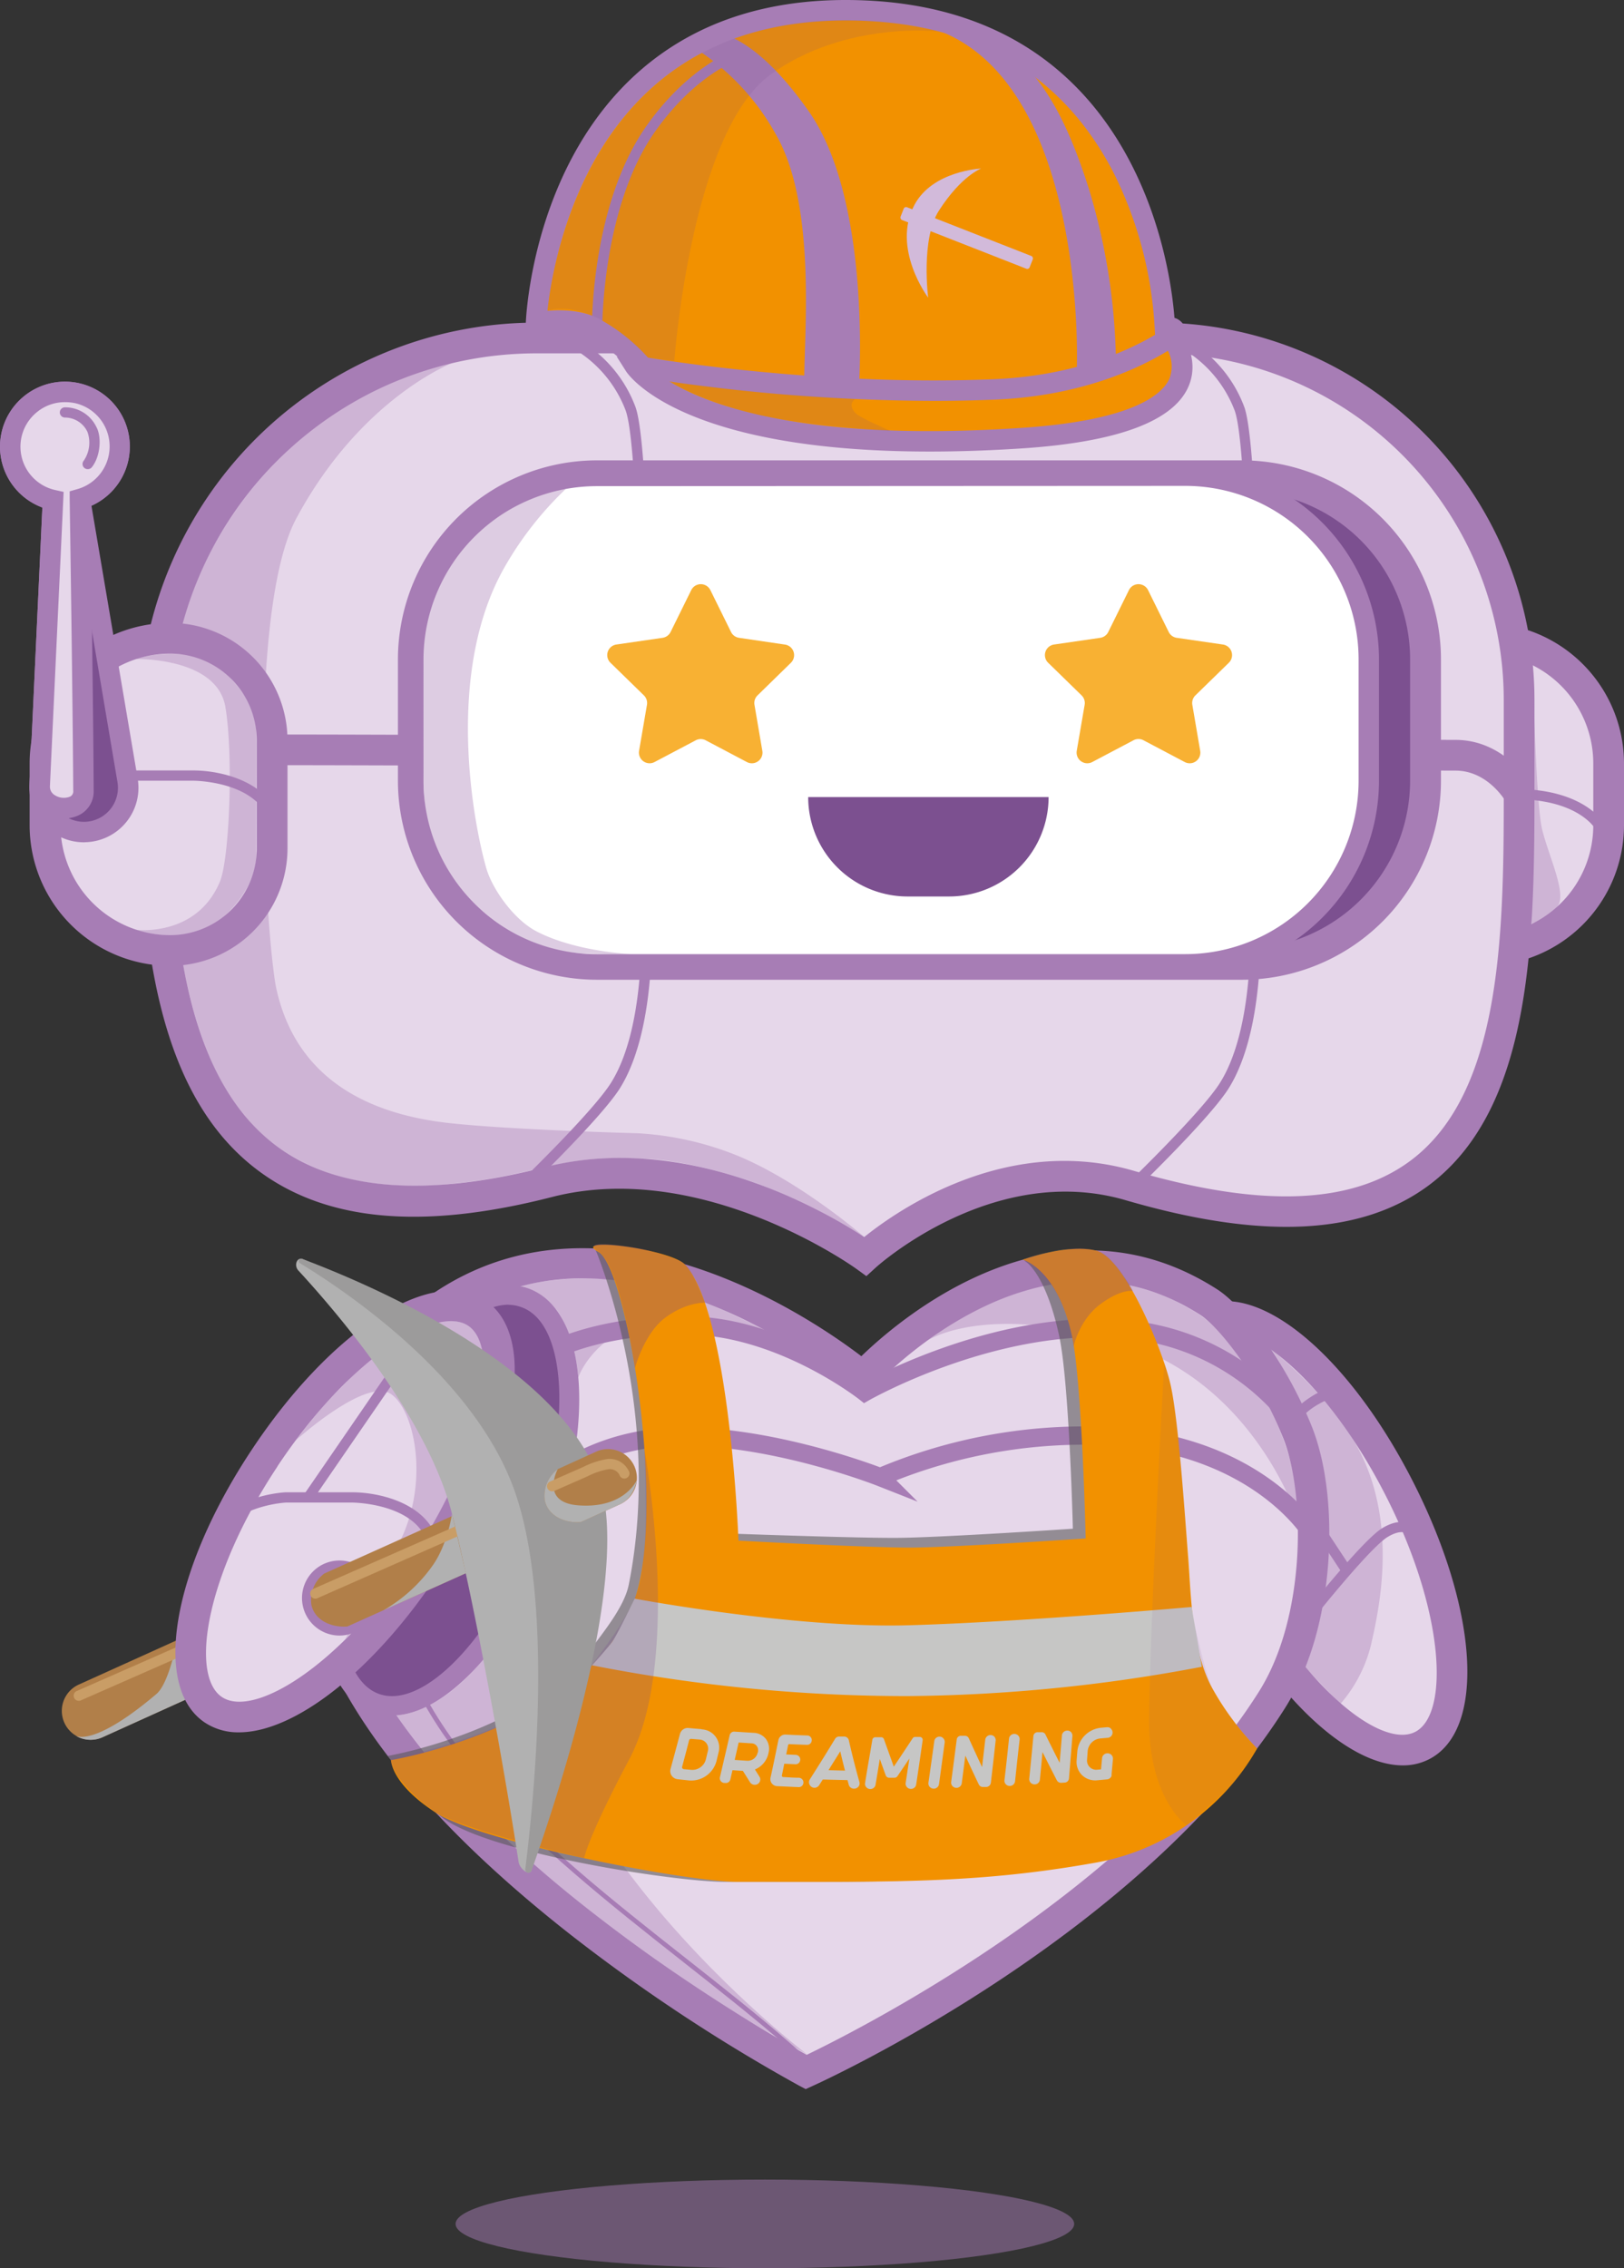 <svg xmlns="http://www.w3.org/2000/svg" viewBox="0 0 355.87 496.85"><rect x="0" y="0" width="355.87" height="496.85" fill="#333333" stroke="none"/><defs><style>.cls-2{fill:#b17f49}.cls-16,.cls-3{fill:#b1b1b1}.cls-12,.cls-19,.cls-20,.cls-3{mix-blend-mode:multiply}.cls-4{mix-blend-mode:soft-light}.cls-5{fill:#c99d66}.cls-6{fill:#e6d7ea}.cls-12,.cls-7{fill:#a77db5}.cls-19,.cls-20,.cls-8{fill:#7c5090}.cls-11,.cls-15{fill:none;stroke:#a77db5;stroke-miterlimit:10}.cls-12{opacity:.39}.cls-13{fill:#f29100}.cls-14{fill:#f8b133}.cls-15{stroke-width:4px}.cls-18{fill:#c6c6c5}.cls-19{opacity:.15}.cls-20{opacity:.33}.cls-24{fill:#d2bada}</style></defs><g style="isolation:isolate"><g id="Слой_2" data-name="Слой 2"><g id="Слой_1-2" data-name="Слой 1"><path class="cls-2" d="M38.82 359.39v-.13L17.26 369a6.32 6.32 0 1 0 5.22 11.52l19-8.6c-2.82-3.2-3.12-8.46-2.66-12.53z"/><path class="cls-3" d="M38.82 359.39v-.13s-1.73 9.42-4.54 11.8c-13.87 11.77-17.69 9.15-17.69 9.15a6.39 6.39 0 0 0 5.86.34l19-8.6c-2.79-3.23-3.09-8.49-2.63-12.56z"/><g class="cls-4"><path class="cls-5" d="M17.27 372.56a1.12 1.12 0 0 1-.45-2.15l23.55-10.35a1.11 1.11 0 0 1 1.47.57 1.13 1.13 0 0 1-.57 1.48l-23.55 10.35a1 1 0 0 1-.45.1z"/></g><path class="cls-6" d="M325.09 208.2a22.36 22.36 0 0 1-22.36-22.36v-23.67a22.38 22.38 0 0 1 22.36-22.37 27.43 27.43 0 0 1 27.42 27.42v13.57a27.42 27.42 0 0 1-27.42 27.41z"/><path class="cls-7" d="M325.09 211.56a25.75 25.75 0 0 1-25.72-25.72v-23.67a25.75 25.75 0 0 1 25.72-25.73 30.82 30.82 0 0 1 30.78 30.78v13.57a30.81 30.81 0 0 1-30.78 30.77zm0-68.39a19 19 0 0 0-19 19v23.67a19 19 0 0 0 19 19 24.07 24.07 0 0 0 24.05-24.05v-13.57a24.07 24.07 0 0 0-24.05-24.05z"/><ellipse class="cls-6" cx="288.03" cy="335.86" rx="21.02" ry="52.15" transform="rotate(-26.87 288.05 335.86)"/><path class="cls-7" d="M307.39 386.7c-12.29 0-28.85-15.62-41.11-39.82-14.31-28.23-15.74-54.26-3.34-60.54s32.54 10.27 46.84 38.5 15.74 54.25 3.34 60.53a12.47 12.47 0 0 1-5.73 1.33zm-35.12-42.86c13 25.65 30.36 39.3 37.81 35.54s6.7-25.86-6.29-51.51-30.35-39.31-37.79-35.53-6.7 25.85 6.29 51.5z"/><path class="cls-6" d="M247.54 259.69c-31.18-9.1-57.94 15.51-57.94 15.51S155.07 250 120.12 259C40 279.49 33.83 220.16 33.83 168.17v-10.5A83.64 83.64 0 0 1 117.47 74h136.2a79.22 79.22 0 0 1 79.22 79.22v14.91c0 52.03 1.65 116.96-85.35 91.56z"/><path class="cls-7" d="M189.85 279.53l-2.23-1.62c-.33-.24-33.71-24.17-66.66-15.71-28.79 7.38-50.07 5.32-65.06-6.31-22.35-17.34-25.43-52.41-25.43-87.71v-10.51a87.1 87.1 0 0 1 87-87h136.2a82.67 82.67 0 0 1 82.58 82.58V171c0 33.37 0 71.2-23 88.52-14.73 11.05-36.53 12.15-66.62 3.37-29-8.46-54.46 14.52-54.71 14.75zm-53.93-25.89c24.91 0 46.61 12.82 53.46 17.33 7.07-5.7 31.16-22.66 59.1-14.5 27.92 8.15 47.77 7.39 60.7-2.3 20.38-15.3 20.36-51.34 20.34-83.14v-17.77a75.94 75.94 0 0 0-75.85-75.86h-136.2a80.36 80.36 0 0 0-80.27 80.27v10.51c0 33.59 2.8 66.82 22.8 82.39 13.06 10.14 33 11.86 59.27 5.12a66.75 66.75 0 0 1 16.65-2.05z"/><path class="cls-6" d="M264.89 285.26c-39-25-75.86 16.32-75.86 16.32s-61.28-52.49-104-5.07c-66.41 73.62 91.69 157.36 91.69 157.36s70.9-32.09 102.08-81.58c10.82-17.19 11-44.87 5.58-58.48-5.75-14.32-14.77-25.52-19.49-28.55z"/><path class="cls-7" d="M176.55 457.61l-1.46-.77a381.56 381.56 0 0 1-50.24-33.2c-34.52-27.12-54.24-53.41-58.61-78.15-3.26-18.44 2.21-35.67 16.24-51.23 39.48-43.77 94.09-6.47 106.27 2.81 8.85-8.57 42.65-37.33 78-14.63 5.78 3.71 15.12 16 20.75 30.13 6.15 15.44 5.26 43.85-5.87 61.51-31.4 49.78-100.63 81.52-103.58 82.85zM127.82 280c-15.56 0-29.07 6.26-40.34 18.76C74.9 312.7 70 328 72.86 344.32c9.12 51.57 91.85 99.1 103.92 105.78 10.35-5 71.33-35.49 99.12-79.6 10.4-16.51 10.1-43.42 5.31-55.44-5.35-13.43-14-24.29-18.13-27-36.13-23.21-71.19 15.34-71.54 15.73l-2.19 2.45-2.5-2.14c-.15-.12-15.21-12.88-35.08-19.75a73.41 73.41 0 0 0-23.95-4.35zM330 175.64c-.15-.26-4-6.84-11.05-6.84-2.56 0-21.22-.1-47.66-.25-74.78-.4-214-1.16-222.49-.88-8.91.29-10.93 3.68-11 3.71l-6.09-2.82c.31-.74 3.49-7.18 16.83-7.61 8.64-.28 147.91.48 222.74.88 26.56.14 45.27.24 47.66.24 11 0 16.68 9.87 16.92 10.29z"/><path class="cls-7" d="M115.2 260.86l-1.56-1.61c.16-.16 16.06-15.49 20.17-21.94 7.67-12 6.67-34.51 6.66-34.74 0-1.08.71-102-3.39-112.71A26.64 26.64 0 0 0 123 75l.76-2.1a28.49 28.49 0 0 1 15.46 16.16c4.24 11.11 3.56 109.29 3.53 113.47 0 .88 1 23.39-7 36-4.31 6.66-19.89 21.69-20.55 22.33zM248.65 260.86l-1.56-1.61c.16-.16 16.06-15.49 20.17-21.94 7.67-12 6.67-34.51 6.66-34.74 0-1.08.71-102-3.39-112.71A26.72 26.72 0 0 0 256.4 75l.77-2.1a28.49 28.49 0 0 1 15.46 16.16c4.24 11.11 3.56 109.29 3.53 113.47 0 .88 1 23.39-7 36-4.27 6.66-19.85 21.69-20.51 22.33z"/><path class="cls-8" d="M272.17 211.25H130.8A40.22 40.22 0 0 1 90.57 171v-26.57a40.21 40.21 0 0 1 40.23-40.23h141.37a40.23 40.23 0 0 1 40.23 40.23V171a40.22 40.22 0 0 1-40.23 40.23z"/><path class="cls-7" d="M272.17 214.61H130.8A43.64 43.64 0 0 1 87.2 171v-26.57a43.64 43.64 0 0 1 43.6-43.59h141.37a43.63 43.63 0 0 1 43.59 43.59V171a43.63 43.63 0 0 1-43.59 43.61zm-141.37-107a36.91 36.91 0 0 0-36.87 36.87V171a36.91 36.91 0 0 0 36.87 36.87h141.37A36.91 36.91 0 0 0 309 171v-26.57a36.91 36.91 0 0 0-36.87-36.87z"/><path d="M259.71 211.25H130.8A40.21 40.21 0 0 1 90.57 171v-26.57a40.21 40.21 0 0 1 40.23-40.23h128.91a40.22 40.22 0 0 1 40.23 40.23V171a40.23 40.23 0 0 1-40.23 40.23z" fill="#fff"/><path class="cls-7" d="M259.71 213.49H130.8A42.52 42.52 0 0 1 88.33 171v-26.57A42.52 42.52 0 0 1 130.8 102h128.91a42.52 42.52 0 0 1 42.47 42.47V171a42.52 42.52 0 0 1-42.47 42.49zm-128.91-107a38 38 0 0 0-38 38V171a38 38 0 0 0 38 38h128.91a38 38 0 0 0 38-38v-26.57a38 38 0 0 0-38-38zM352.29 189.62a13.09 13.09 0 0 0-4-9.58c-5.62-5.25-15.24-4.91-15.35-4.91l-.09-2.24c.43 0 10.66-.37 17 5.51a15.22 15.22 0 0 1 4.72 11.16z"/><ellipse cx="167.61" cy="487.14" rx="67.78" ry="9.71" opacity=".5" fill="#a77db5"/><path class="cls-8" d="M208 196.37h-9.12a21.78 21.78 0 0 1-21.78-21.78h52.68A21.79 21.79 0 0 1 208 196.37z"/><path class="cls-11" d="M177.42 452.07c-25.63-23.79-67.34-48.68-84.39-79.78"/><ellipse class="cls-8" cx="98.66" cy="328.64" rx="47.31" ry="21.57" transform="rotate(-69.61 98.68 328.65)"/><path class="cls-7" d="M85.78 375.79a12.44 12.44 0 0 1-4.36-.77c-12.47-4.64-14.68-28.64-5-54.65s27-42.74 39.48-38.11 14.68 28.64 5 54.65c-8.57 23.09-23.21 38.88-35.12 38.88zm25.66-90c-9.8 0-23.25 15.31-31 36.07-8.44 22.96-7.36 45.43 2.49 49.14s25.39-12.62 33.91-35.55 7.4-45.41-2.46-49.07a8.31 8.31 0 0 0-2.94-.57z"/><ellipse class="cls-6" cx="75.63" cy="331.09" rx="52.15" ry="21.17" transform="rotate(-56.43 75.61 331.08)"/><path class="cls-7" d="M52.36 379.46a13.2 13.2 0 0 1-7.43-2.11c-11.65-7.74-7.24-33.46 10.26-59.82 17.5-26.37 39.48-40.41 51.14-32.69 5.92 3.94 7.86 12.63 5.46 24.48-2.2 10.83-7.78 23.38-15.72 35.34-14.26 21.49-31.51 34.8-43.71 34.8zm8.43-58.22c-15.9 24-19.16 45.85-12.14 50.5s25.92-6.85 41.82-30.8c7.47-11.25 12.7-23 14.73-33 1.77-8.73.8-15.28-2.59-17.53-7-4.67-25.92 6.84-41.82 30.79z"/><path class="cls-11" d="M67.37 309.56C66.5 297 81.9 296.33 81.9 296.33h12.37s15.36 0 15.36 11.25"/><path class="cls-7" d="M44.41 343.67a13.66 13.66 0 0 1 3.32-10.49c5.19-5.81 14.46-6.28 14.86-6.3H77.2c6.65 0 19.22 3 19.22 14.38h-2.24c0-12-16.81-12.13-17-12.13H62.64s-8.7.44-13.25 5.54a11.59 11.59 0 0 0-2.75 8.84z"/><path class="cls-7" transform="rotate(-55.5 78.43 312.18)" d="M59.21 311.05h38.42v2.24H59.21z"/><path class="cls-12" d="M161.83 253.24a68.19 68.19 0 0 0-22-5c-6.35-.18-28.16-.85-40.9-2.18-18.31-1.9-34-9.8-38.36-29.41-2.2-9.94-7-81.95 4.36-103.1 14.6-27.13 35.17-34.47 35.17-34.47S78.18 83.63 62 99.65a83.86 83.86 0 0 0-12.62 15.62 80.49 80.49 0 0 0-9.48 21.14c-5 18.6-4.37 39.66-1.68 62.37 2.84 23.88 8.18 36.89 15.32 45.45a37.35 37.35 0 0 0 11.88 9.82 46.55 46.55 0 0 0 13.36 4.68 72.57 72.57 0 0 0 21.36.45c9.58-1 15.17-2.68 21.93-4.1a66 66 0 0 1 10.8-1.37c2.44-.11 5.1 0 7.89.08 7.84.09 20.4 3.5 26.87 6.11 2.42 1 7.08 2.83 11.25 5 5.58 2.89 10.54 6.08 10.54 6.08s-13.77-11.98-27.59-17.74z"/><path class="cls-6" d="M37.26 208.2a27.41 27.41 0 0 1-27.41-27.41v-13.57a27.42 27.42 0 0 1 27.41-27.42 22.37 22.37 0 0 1 22.37 22.37v23.67a22.37 22.37 0 0 1-22.37 22.36z"/><path class="cls-7" d="M37.26 211.56a30.81 30.81 0 0 1-30.77-30.77v-13.57a30.82 30.82 0 0 1 30.77-30.78A25.76 25.76 0 0 1 63 162.17v23.67a25.75 25.75 0 0 1-25.74 25.72zm0-68.39a24.07 24.07 0 0 0-24 24.05v13.57a24.08 24.08 0 0 0 24 24.05 19 19 0 0 0 19-19v-23.67a19 19 0 0 0-19-19z"/><path class="cls-7" d="M9.64 185.56a13.73 13.73 0 0 1 3.36-10.5c5.19-5.81 14.47-6.27 14.86-6.29h14.58c6.64 0 19.21 3 19.21 14.37h-2.24c0-12-16.8-12.13-17-12.13H27.87s-8.7.45-13.25 5.55a11.55 11.55 0 0 0-2.74 8.84z"/><path class="cls-8" d="M28 170.94l-10.49-61.61a11.92 11.92 0 1 0-5.91.2l-2.9 62.58A9.7 9.7 0 0 0 19 182.24a9.7 9.7 0 0 0 9-11.3z"/><path class="cls-7" d="M18.39 184.5A11.94 11.94 0 0 1 6.46 172l2.82-60.83a14.22 14.22 0 0 1-4-24.39 14.21 14.21 0 1 1 14.76 24l10.13 59.78a11.93 11.93 0 0 1-11 13.9zm-4.18-96.41a9.6 9.6 0 0 0-6.11 2.18 9.73 9.73 0 0 0 4 17.07l1.84.41-3 64.46a7.47 7.47 0 0 0 7.94 7.79 7.46 7.46 0 0 0 6.86-8.69L15 107.72l1.93-.55a9.72 9.72 0 0 0-.51-18.85 10.82 10.82 0 0 0-2.21-.23z"/><path class="cls-6" d="M17.51 109.33a11.92 11.92 0 1 0-5.91.2l-2.9 62.58c-.27 5.78 9.62 6.87 9.59 1.08-.11-20.37-.78-63.86-.78-63.86z"/><path class="cls-7" d="M14.07 179.27A8.32 8.32 0 0 1 9.71 178a6.59 6.59 0 0 1-3.25-6l2.82-60.83a14.22 14.22 0 0 1-4-24.39 14.21 14.21 0 1 1 14.5 24.12c.12 8.07.66 44.34.75 62.28a5.78 5.78 0 0 1-2.93 5.22 7.3 7.3 0 0 1-3.53.87zm.14-91.18a9.6 9.6 0 0 0-6.11 2.18 9.73 9.73 0 0 0 4 17.07l1.84.41-3 64.46a2.15 2.15 0 0 0 1.12 2 3.64 3.64 0 0 0 3.34.26 1.28 1.28 0 0 0 .65-1.29c-.11-20.13-.77-63.4-.78-63.84v-1.72l1.65-.47a9.72 9.72 0 0 0-.51-18.85 10.82 10.82 0 0 0-2.2-.21z"/><path class="cls-7" d="M19.21 102.76a1.12 1.12 0 0 1-.87-1.83 7 7 0 0 0 .83-6.31 5.46 5.46 0 0 0-4.94-3.16 1.12 1.12 0 1 1 0-2.24 7.6 7.6 0 0 1 6.89 4.31c1.16 2.08.95 6.38-1 8.82a1.11 1.11 0 0 1-.91.41z"/><path class="cls-12" d="M120.27 333.84a58.94 58.94 0 0 0-1.54 41.66c13.47 40.67 58.13 74.5 58.13 74.5s-15.41-8.53-24.23-14.56c-7-4.77-18.6-13-22.18-15.92-3.93-3.19-18.78-14.82-28.43-25.32-10.65-11.61-15.14-18.46-15.14-18.46s4.44 0 10.92-4.51c5-3.54 8.86-8.31 12.56-14.53 5.73-9.64 9.91-22.86 9.91-22.86zM126.72 301.73s2.05-6.18 9.52-10.11 21.12-1.57 32.31 2.06c8.5 2.75 20 11.58 20 11.58.72 1-7.38-6.49-18.86-12.81-3-1.65-6.91-3.46-10.15-5a86.37 86.37 0 0 0-19.4-6.27 60.31 60.31 0 0 0-18.67-.8 48.18 48.18 0 0 0-7.34 1.34 14.87 14.87 0 0 1 4 1.64 17.5 17.5 0 0 1 4 3.79 13.56 13.56 0 0 1 1.7 3.06 37.24 37.24 0 0 1 1.7 4.6 39.65 39.65 0 0 1 1.19 6.92zM64.89 315.44s15.28-13.79 20.76-10.1c4.86 3.27 8.25 17.53 2.83 30.46-2.26 5.4-12.85 23.25-12.85 23.25a120.29 120.29 0 0 0 13.87-16.67c6.37-9.16 13-21.37 15.74-33.76C111.1 282.46 93 290.5 93 290.5s-10 4.67-16.46 11.58c-1.36 1.46-3.79 3.76-5.87 6.15-3.08 3.58-5.78 7.21-5.78 7.21zM124 107.09a74.62 74.62 0 0 0-13.4 17.09c-13.45 23.54-6.59 57.25-4 66.12 1.29 4.39 5.94 11.12 11 13.73 9 4.65 21.42 5 21.42 5s-6.78 0-11.45-.21a27.28 27.28 0 0 1-7.78-1.4 39.39 39.39 0 0 1-9-4.13 40.43 40.43 0 0 1-4.84-3.54 33.63 33.63 0 0 1-7.48-8.63 49.37 49.37 0 0 1-3.36-6.75 31.51 31.51 0 0 1-1.93-7.18 103.73 103.73 0 0 1-.46-12.38c0-6.48.08-13 0-18.15 0-1.82 0-3.92.12-5.37a24.77 24.77 0 0 1 .66-4.62 28 28 0 0 1 2.17-7 37.39 37.39 0 0 1 9.09-13.08c10.38-8.94 19.24-9.5 19.24-9.5zM203.41 293.55s12.52-8.27 42 .41c29.73 8.76 39.08 39.08 39.08 39.08a58.12 58.12 0 0 0-1.73-13.04 67.18 67.18 0 0 0-5.64-13.73 88.95 88.95 0 0 0-3.71-6.2c-2.55-3.91-5.05-7.75-9.15-11.06a30.33 30.33 0 0 0-4.87-3.05 41 41 0 0 0-5.09-2.41c-15.33-5.59-26.56-2.9-38.61 2.59a62.8 62.8 0 0 0-12.28 7.41z"/><path class="cls-12" d="M278.75 295.73s9.05 14.23 10.76 23.73c.13.71.62 3 .7 3.49.24 1.4.36 2.74.54 4.35a67.64 67.64 0 0 1 .41 7.19 75.31 75.31 0 0 1-.27 8.08c-.46 4.13-.43 6.31-1.12 9.57-1.94 9.06-3.74 13.13-3.74 13.13l7.66 8a31.06 31.06 0 0 0 6.72-12.88c1.68-7.47 6.35-27.32-3.5-44.41-6.3-10.98-18.16-20.25-18.16-20.25z"/><path class="cls-7" transform="rotate(-33.41 290.48 337.02)" d="M289.35 328.32h2.24v17.41h-2.24z"/><path class="cls-7" d="M285.33 357.68l-1.77-1.38c.6-.77 14.77-18.85 19.38-21.59 5.36-3.19 7.64.33 7.66.37l-1.91 1.18 1-.59-.94.62c-.12-.18-1.28-1.64-4.63.35-3.57 2.09-14.77 15.89-18.79 21.04zM283.52 312.7l-2-1c.06-.14 1.7-3.33 6.41-6.13 5.37-3.19 7.64.34 7.66.37l-1.9 1.19.95-.59-.93.61c-.12-.17-1.28-1.64-4.63.35a14.87 14.87 0 0 0-5.56 5.2z"/><path class="cls-12" d="M29.59 144.36s17.93-.52 19.8 10.5c1.77 10.43.91 33.29-1.21 38.29-5.18 12.32-18.59 10.51-18.59 10.51s12 4.29 19.8-3.18 6.73-14 6.73-14l.05-27.64a26.11 26.11 0 0 0-2.33-6.07 32.24 32.24 0 0 0-3.12-4c-7.03-8.97-21.13-4.41-21.13-4.41zM335.91 145.75l-.32 56.61s4-1.16 5.83-4-2-10.7-3.47-16.59-2.04-36.02-2.04-36.02z"/><path class="cls-13" d="M139.08 80.12s13 20.49 84.57 15.87c48.37-3.12 33.14-22 33.14-22z"/><path class="cls-7" d="M203.7 98.91c-54.66 0-66-16.8-66.52-17.59l-2.05-3.24 122.69-6.43.72.9c.19.23 4.63 5.87 1.87 12.17-3.35 7.61-15.67 12.15-36.62 13.51-7.27.47-13.96.68-20.09.68zm-59.24-16.83c7.32 5.29 28 15 79 11.67 25.05-1.61 31.3-7.46 32.79-10.8a7.44 7.44 0 0 0-.66-6.69z"/><path class="cls-13" d="M117.47 70.68S119.2 27 153.08 9.43c8.53-4.42 19.1-7.19 32.19-7.19 68.64 0 69.94 69.15 69.94 69.15s4.13.56 1.44 2.35c-6.06 4-19 10.72-38.79 11.56-40.1 1.68-77.14-4.91-77.14-4.91s-2.66-3.84-9.9-8.25c-5.32-3.23-13.35-1.46-13.35-1.46z"/><path class="cls-7" d="M204.54 87.81a414.19 414.19 0 0 1-64.21-5.21l-.92-.16-.53-.77s-2.57-3.56-9.23-7.61c-3.73-2.27-9.71-1.63-11.7-1.19l-2.84.62.12-2.9c.07-1.83 2.18-45.19 36.82-63.15C161.58 2.5 172.75 0 185.27 0c63.85 0 71.26 58.72 72.09 69.62a3.49 3.49 0 0 1 2.37 2.38c.18.76.17 2.25-1.84 3.59-6.14 4.1-19.49 11.09-39.89 11.95-4.57.19-9.06.27-13.46.27zM142 78.33c5.69.94 39.71 6.24 75.82 4.73 17-.72 28.8-5.88 35.29-9.72l-.11-1.91a86.18 86.18 0 0 0-9.05-33.73c-11.42-22-31.15-33.22-58.65-33.22-11.79 0-22.28 2.34-31.16 6.94-27.58 14.3-33.13 47-34.17 56.65 3.12-.27 8.13-.22 12 2.16a40.48 40.48 0 0 1 10.03 8.1z"/><path class="cls-7" d="M182.23 86.84c-2.47 0-6-.89-6-3.36 0-10.53 2.63-38.23-6-53.65a52.62 52.62 0 0 0-17.73-19.14c-1.81-1.7-1.51-1.62-.79-2.11 2.13-1.47 2.44-1.91 4.63-1.57.8.12 9 .42 20.89 17.38 13.35 19 11.08 57.29 11.08 59 0 2.48-3.55 3.5-6 3.5zM238.46 81.89h-.07c-2.48 0-2.45.43-2.41-2 0-.62 2.24-71-38.67-75.13-2.46-.25-7 0-6.53-2.47s7.78.11 10.22.57c20.69 3.88 29.91 14.07 37.68 38.74a136.3 136.3 0 0 1 5.84 36.37c-.04 2.4-3.62 3.92-6.06 3.92z"/><path class="cls-7" d="M129.7 72.16c0-1.12-.13-27.63 12.12-44.8 8.11-11.37 16.73-15.54 20.06-16.8l1 2-.21.09c-3.14 1.19-11.28 5.13-19 16-11.83 16.59-11.7 43.21-11.7 43.47zM74.4 358.26a8.22 8.22 0 1 1 8.22-8.26 8.23 8.23 0 0 1-8.22 8.26zm0-14.2a6 6 0 1 0 6 6 6 6 0 0 0-6-6z"/><path class="cls-2" d="M136.1 322.36a6.32 6.32 0 0 0-8.37-3.16l-56.66 25.47a7.25 7.25 0 0 0-2.82 6.95c.83 3.49 4.62 4.93 7.88 4.65l56.81-25.54a6.32 6.32 0 0 0 3.16-8.37z"/><path class="cls-3" d="M99.05 331.61s-.94 6.66-4.26 11.33a33.55 33.55 0 0 1-10.79 9.8l18.09-8.13z"/><g class="cls-4"><path class="cls-5" d="M69.11 350.18a1.12 1.12 0 0 1-.45-2.15l31.42-13.81a1.12 1.12 0 1 1 .9 2l-31.42 13.86a1 1 0 0 1-.45.1z"/></g><path class="cls-14" d="M152.44 162.17l-9 4.75a2.34 2.34 0 0 1-3.4-2.46l1.73-10.07a2.33 2.33 0 0 0-.67-2.07l-7.32-7.14a2.34 2.34 0 0 1 1.3-4l10.11-1.47a2.34 2.34 0 0 0 1.76-1.28l4.52-9.16a2.34 2.34 0 0 1 4.2 0l4.52 9.16a2.34 2.34 0 0 0 1.76 1.28l10.05 1.48a2.34 2.34 0 0 1 1.3 4l-7.3 7.13a2.33 2.33 0 0 0-.67 2.07l1.72 10.07a2.33 2.33 0 0 1-3.39 2.46l-9-4.75a2.34 2.34 0 0 0-2.22 0zM248.35 162.17l-9 4.75a2.34 2.34 0 0 1-3.4-2.46l1.73-10.07a2.33 2.33 0 0 0-.67-2.07l-7.32-7.14a2.34 2.34 0 0 1 1.3-4l10.11-1.47a2.34 2.34 0 0 0 1.76-1.28l4.52-9.16a2.34 2.34 0 0 1 4.2 0l4.52 9.16a2.34 2.34 0 0 0 1.76 1.28l10.11 1.47a2.34 2.34 0 0 1 1.3 4l-7.32 7.14a2.33 2.33 0 0 0-.67 2.07l1.72 10.07a2.33 2.33 0 0 1-3.39 2.46l-9-4.75a2.34 2.34 0 0 0-2.26 0z"/><path class="cls-15" d="M121.87 323.27s10.33-8.86 28.56-8.62c20.56.28 42.44 8.9 42.44 8.9a114.62 114.62 0 0 1 51-8.93c32 2.1 43.47 21.17 43.47 21.17M121.87 295.46s10.66-5.38 28.89-5.14c20.56.27 38.75 14.63 38.75 14.63s28.32-16.13 56.41-13.83a52.06 52.06 0 0 1 35.17 17.42"/><path class="cls-16" d="M125.1 335.6a8.22 8.22 0 1 1 8.22-8.22 8.23 8.23 0 0 1-8.22 8.22zm0-14.2a6 6 0 1 0 6 6 6 6 0 0 0-6-6z"/><path d="M158.3 335.86s28.91 1.07 38.31 1c9.63-.06 38.49-2 38.49-2s-.79-32-3-42.22c-3.16-14.68-7.94-16.74-7.94-16.74a40.6 40.6 0 0 1 6.57-1.83 15.43 15.43 0 0 1 6.65-.19c6.32 1.51 14.47 21.53 16.26 29s3.22 29.17 3.94 38.87c.56 7.35.75 20.27 5.45 28.37a63.18 63.18 0 0 0 9.62 12.88 50.93 50.93 0 0 1-35.79 25.08c-25.78 4.57-44.55 4.13-78 4.13-11.42 0-54.25-6.68-62.77-14.79C88.3 390 85 384.62 85 384.62s31.25-5.32 44.79-23.79c2.72-3.71 7.1-9.09 8-13.76 7.69-38.53-7.42-73.63-7.42-73.63s13.83.13 16.93 3.5c9.87 10.75 11 58.92 11 58.92z" style="mix-blend-mode:multiply" fill="#575756" opacity=".58"/><path class="cls-13" d="M161.82 337.47S190 339 199.43 339c9.62-.05 38.48-2 38.48-2s-.79-34.11-3-44.33c-3.16-14.68-10.75-16.74-10.75-16.74s9.7-3.52 16-2 14.47 21.53 16.26 29 3.22 29.17 4 38.87c.55 7.35.74 20.27 5.44 28.37a63 63 0 0 0 9.61 12.83 51 51 0 0 1-35.8 25.08c-25.77 4.57-44.55 4.13-78 4.13-11.42 0-56.25-8.75-66.14-15.13s-9.85-11.54-9.85-11.54 43.76-7.16 53.43-35.33c6.91-20.16-1.71-72.55-8-76s15.92-.57 19 2.8c9.89 10.68 11.71 60.46 11.71 60.46z"/><path class="cls-18" d="M139.08 350.18s34.86 6.52 59.82 5.83 62.24-4.01 62.24-4.01l2.22 13.1a358.77 358.77 0 0 1-64.52 6.42 357.83 357.83 0 0 1-69.09-6.74s3.45-3.82 4.45-5.21 4.88-9.39 4.88-9.39z"/><path class="cls-19" d="M205.74 6.9s-20.47-2.42-36.89 9.43c-17.46 12.59-21.09 62.75-21.09 62.75l-5.76-.75s-6.06-6.66-12.25-9.2-9.76-1.06-9.76-1.06 3.07-40.5 34.17-56.65c24-12.49 51.58-4.52 51.58-4.52z"/><path class="cls-20" d="M154.47 285.36s-3.95-.21-8.64 3.23-6.7 11.11-6.7 11.11-3.18-22.38-8-25.56 8.86-.7 8.86-.7 8.12 1.74 10.16 3.5c1.74 1.55 4.32 8.42 4.32 8.42zM248.24 282.8s-2.39-.59-7.08 2.85-5.92 9.34-5.92 9.34-1.28-13.47-10.07-18.32c-1.37-.75-.58-.94.81-1.39a63 63 0 0 1 7.73-1.56 15.43 15.43 0 0 1 6.92.33 7.29 7.29 0 0 1 2.68 1.86c.22.24.61.64 1.14 1.25a24.63 24.63 0 0 1 1.86 2.5 17 17 0 0 1 1.93 3.14z"/><path d="M141.19 317.42s8.53 45.66-3.27 67.89C128.81 402.45 128 407 128 407s-25.09-5.7-32.5-10a32.45 32.45 0 0 1-8-7.46c-1.88-2.72-1.86-4.08-1.86-4.08s34.34-7.39 44.1-20.78c3.52-4.82 6.91-9.11 9.33-14.55 1.52-3.43 1.72-7.38 2.09-10.63.72-6.22.03-22.08.03-22.08z" style="mix-blend-mode:multiply" opacity=".25" fill="#7c5090"/><path class="cls-16" d="M66.22 275.75c-1.3-.29-1.76 1.56-.86 2.53 8.87 9.62 28.41 32.51 33.69 53.33 5.13 20.26 12 59.06 14.59 76.25.22 1.41 2.26 3.18 2.85 1.83l8.19-87.76a1.22 1.22 0 0 0-.41-1.06l-44.63-39.08a1.27 1.27 0 0 0-.31-.2z"/><path d="M66.21 275.75a.53.53 0 0 0-.47.95c11.36 6.93 38.56 25.59 47.11 50.11 8.43 24.22 4.29 66.41 2.26 82.55a.71.71 0 0 0 1.38.33c6.19-17.39 22.35-66.61 14.45-86.55-9.8-24.75-49.94-41.82-64.73-47.39z" fill="#9c9b9b"/><path class="cls-2" d="M139 321.14a6.33 6.33 0 0 0-8.37-3.16l-8.41 3.83a7.28 7.28 0 0 0-2.82 6.95c.83 3.49 4.62 4.93 7.88 4.64l8.56-3.89a6.32 6.32 0 0 0 3.16-8.37z"/><path class="cls-3" d="M139.56 324.19s-2.69 6.3-12.8 5.55c-8.54-.63-4.54-7.93-4.54-7.93a7.28 7.28 0 0 0-2.82 6.95c.83 3.49 4.62 4.93 7.88 4.64l8.56-3.89c3.16-1.44 3.72-5.32 3.72-5.32z"/><g class="cls-4"><path class="cls-5" d="M121 326.67a1.12 1.12 0 0 1-.45-2.15l7.19-3.16a18.45 18.45 0 0 1 5.41-1.78 4.66 4.66 0 0 1 4.58 2.53 1.12 1.12 0 1 1-2 .93 2.42 2.42 0 0 0-2.41-1.22 16.37 16.37 0 0 0-4.59 1.57l-7.24 3.18a1 1 0 0 1-.49.1z"/></g><path d="M255.13 298.47s-2.87 50.66-3.33 77.32c-.32 18.18 8.2 24 8.2 24s8.41-7 10.29-9.31 5.18-7.51 5.18-7.51-1.88-1.42-5-5.84c-1.41-2-3.58-4.34-5.07-7.93-1.29-3.09-2.42-8.38-3.43-12.42-1.68-6.7-1.63-16.33-2.4-26.37-.53-6.91-1.19-15.83-2.13-21.87a56.53 56.53 0 0 0-2.31-10.07z" style="mix-blend-mode:multiply" opacity=".1" fill="#7c5090"/><rect class="cls-24" x="196.64" y="50.62" width="30.38" height="3" rx=".55" ry=".55" transform="rotate(21.4 211.8 52.12)"/><path class="cls-24" d="M215 36.92s-10.63.47-14.61 7.95c-5.09 9.58 3 20.33 3 20.33s-1.66-12.88 2.38-19.1c4.93-7.64 9.23-9.18 9.23-9.18z"/><path class="cls-19" d="M146.77 83.6s15 1.91 20.38 2.4c4.86.44 20.31 1.41 20.31 1.41s-1.92 1 0 3.08c.89 1 7.74 3.94 7.74 3.94s-15.73-1.07-25.49-2.85c-14.04-2.58-22.94-7.98-22.94-7.98z"/><path class="cls-18" d="M153.75 378.76a139.8 139.8 0 0 1-2.88-.25 1.77 1.77 0 0 0-1.87 1.31c-.82 3.08-1.23 4.62-2.07 7.69a1.75 1.75 0 0 0 .27 1.47 1.83 1.83 0 0 0 1.31.75l2.49.27a5.74 5.74 0 0 0 6-4.22l.45-1.88a4 4 0 0 0-3.69-5.09zM151 381.2a.43.43 0 0 1 .45-.31l1.84.15a2 2 0 0 1 1.82 2.54l-.45 1.87a3.06 3.06 0 0 1-3.22 2.22l-1.58-.14a.46.46 0 0 1-.32-.18.42.42 0 0 1-.06-.36c.62-2.31.93-3.47 1.52-5.79zM205.84 380.4a1.15 1.15 0 0 0-1.11 1c-.5 3.64-.76 5.46-1.28 9.09a1.1 1.1 0 0 0 .28.92 1.23 1.23 0 0 0 .9.39 1.16 1.16 0 0 0 1.14-1l1.24-9.1a1.15 1.15 0 0 0-.29-.92 1.12 1.12 0 0 0-.88-.38zM222.2 379.81a1.15 1.15 0 0 0-1.09 1c-.38 3.65-.58 5.48-1 9.13a1.11 1.11 0 0 0 .31.91 1.16 1.16 0 0 0 .91.35 1.15 1.15 0 0 0 1.1-1c.39-3.66.58-5.48 1-9.14a1.11 1.11 0 0 0-.31-.9 1.19 1.19 0 0 0-.92-.35zM173.07 382.05c1.52.07 2.27.1 3.79.15a1 1 0 0 0 1-.83 1 1 0 0 0-1-1.22c-1.89-.07-2.83-.11-4.72-.2a1.53 1.53 0 0 0-1.57 1.22c-.68 3.3-1 4.95-1.73 8.25a1.5 1.5 0 0 0 .3 1.24 1.55 1.55 0 0 0 1.15.59l4.67.21a1 1 0 0 0 1.08-.83 1.06 1.06 0 0 0-.21-.84 1.08 1.08 0 0 0-.78-.39c-1.37 0-2.05-.08-3.42-.15a.3.3 0 0 1-.23-.11.28.28 0 0 1-.06-.25l.52-2.55 2.42.11a1 1 0 0 0 1.06-.83 1 1 0 0 0-.2-.84 1.09 1.09 0 0 0-.78-.39l-2.08-.09.41-2a.29.29 0 0 1 .38-.25zM165.13 379.57l-4.16-.26a1 1 0 0 0-1.08.8c-.84 3.67-1.27 5.51-2.13 9.18a1 1 0 0 0 .18.84 1.06 1.06 0 0 0 .78.42h.23a1 1 0 0 0 1.1-.8l.46-2c.91.07 1.36.1 2.28.15l1.57 2.5a1.18 1.18 0 0 0 .93.55h.06a1.17 1.17 0 0 0 1.08-.56 1.13 1.13 0 0 0 0-1.2l-1-1.6a4.88 4.88 0 0 0 2.93-3.41l.07-.31a3.59 3.59 0 0 0-.63-3 3.55 3.55 0 0 0-2.67-1.3zm1 4.11l-.13.32a2.22 2.22 0 0 1-2.23 1.69l-2.77-.19.86-3.81 2.83.18a1.45 1.45 0 0 1 1.12.56 1.5 1.5 0 0 1 .28 1.25zM186 381.17a1.06 1.06 0 0 0-1-.79h-1.09a1.05 1.05 0 0 0-.91.49c-2.18 3.59-3.3 5.37-5.56 8.93a1.14 1.14 0 0 0 0 1.18 1.18 1.18 0 0 0 1 .62 1.23 1.23 0 0 0 1.06-.55l.8-1.26c2.17.06 3.25.09 5.42.13l.26 1a1.19 1.19 0 0 0 1.13.88 1.23 1.23 0 0 0 1-.44 1.13 1.13 0 0 0 .22-1 190.2 190.2 0 0 1-2.33-9.19zm-.81 6.67l-3.63-.09c1-1.65 1.55-2.47 2.57-4.13.39 1.69.6 2.53 1.03 4.22zM217 380.06a1.16 1.16 0 0 0-1.1 1c-.27 2.41-.42 3.61-.7 6a512.08 512.08 0 0 1-2.91-6.31.92.92 0 0 0-.86-.53h-.9a.9.9 0 0 0-.88.79c-.48 3.73-.72 5.59-1.22 9.32a1.13 1.13 0 0 0 .29.91 1.18 1.18 0 0 0 .9.38 1.16 1.16 0 0 0 1.13-1l.78-6.06c1.16 2.51 1.74 3.77 2.93 6.27a1 1 0 0 0 1 .6h.67a1.06 1.06 0 0 0 1-.92c.43-3.69.64-5.54 1.05-9.23a1.15 1.15 0 0 0-.31-.9 1.13 1.13 0 0 0-.87-.32zM233.76 379.09a1.15 1.15 0 0 0-1.06 1.05c-.19 2.42-.3 3.62-.5 6a513.67 513.67 0 0 1-3.11-6.21.91.91 0 0 0-.88-.5h-.9a.93.93 0 0 0-.86.83 985.2 985.2 0 0 1-.91 9.35 1.16 1.16 0 0 0 .32.9 1.19 1.19 0 0 0 .91.35 1.14 1.14 0 0 0 1.1-1c.24-2.43.35-3.65.57-6.08 1.25 2.47 1.87 3.71 3.14 6.18a1.07 1.07 0 0 0 1 .56l.67-.05a1 1 0 0 0 1-.95l.75-9.25a1.17 1.17 0 0 0-.34-.9 1.1 1.1 0 0 0-.9-.28zM202.05 380.7a.66.66 0 0 0-.51-.23h-1a.66.66 0 0 0-.56.31 554.45 554.45 0 0 1-4.12 6.2l-2.15-6a.66.66 0 0 0-.63-.45h-1.26a.66.66 0 0 0-.66.56c-.63 3.78-1 5.68-1.59 9.46a1.1 1.1 0 0 0 .25.92 1.17 1.17 0 0 0 .89.41 1.14 1.14 0 0 0 1.16-1c.38-2.23.56-3.35.92-5.58l1.3 3.58a.81.81 0 0 0 .76.53H196a.8.8 0 0 0 .66-.35c1.05-1.54 1.58-2.31 2.61-3.86l-.81 5.34a1.14 1.14 0 0 0 .27.92 1.17 1.17 0 0 0 .9.39 1.14 1.14 0 0 0 1.14-1c.58-3.85.86-5.78 1.41-9.64a.65.65 0 0 0-.13-.51zM243.48 378.67a1.15 1.15 0 0 0-.91-.33l-1.33.12a5.77 5.77 0 0 0-5.16 5.14l-.15 1.93a4.06 4.06 0 0 0 1.18 3.31 4.16 4.16 0 0 0 3.32 1.12l2.1-.19a1.18 1.18 0 0 0 1-.65.61.61 0 0 0 .05-.12v-.06a.86.86 0 0 0 0-.24v-.06l.3-3.33a1.15 1.15 0 0 0-.89-1.22 1.21 1.21 0 0 0-1 .18 1.15 1.15 0 0 0-.49.84l-.23 2.46-.83.07a2 2 0 0 1-2.23-2.19l.14-1.93a3.06 3.06 0 0 1 2.78-2.72l1.59-.14a1.15 1.15 0 0 0 .7-2z"/></g></g></g></svg>
